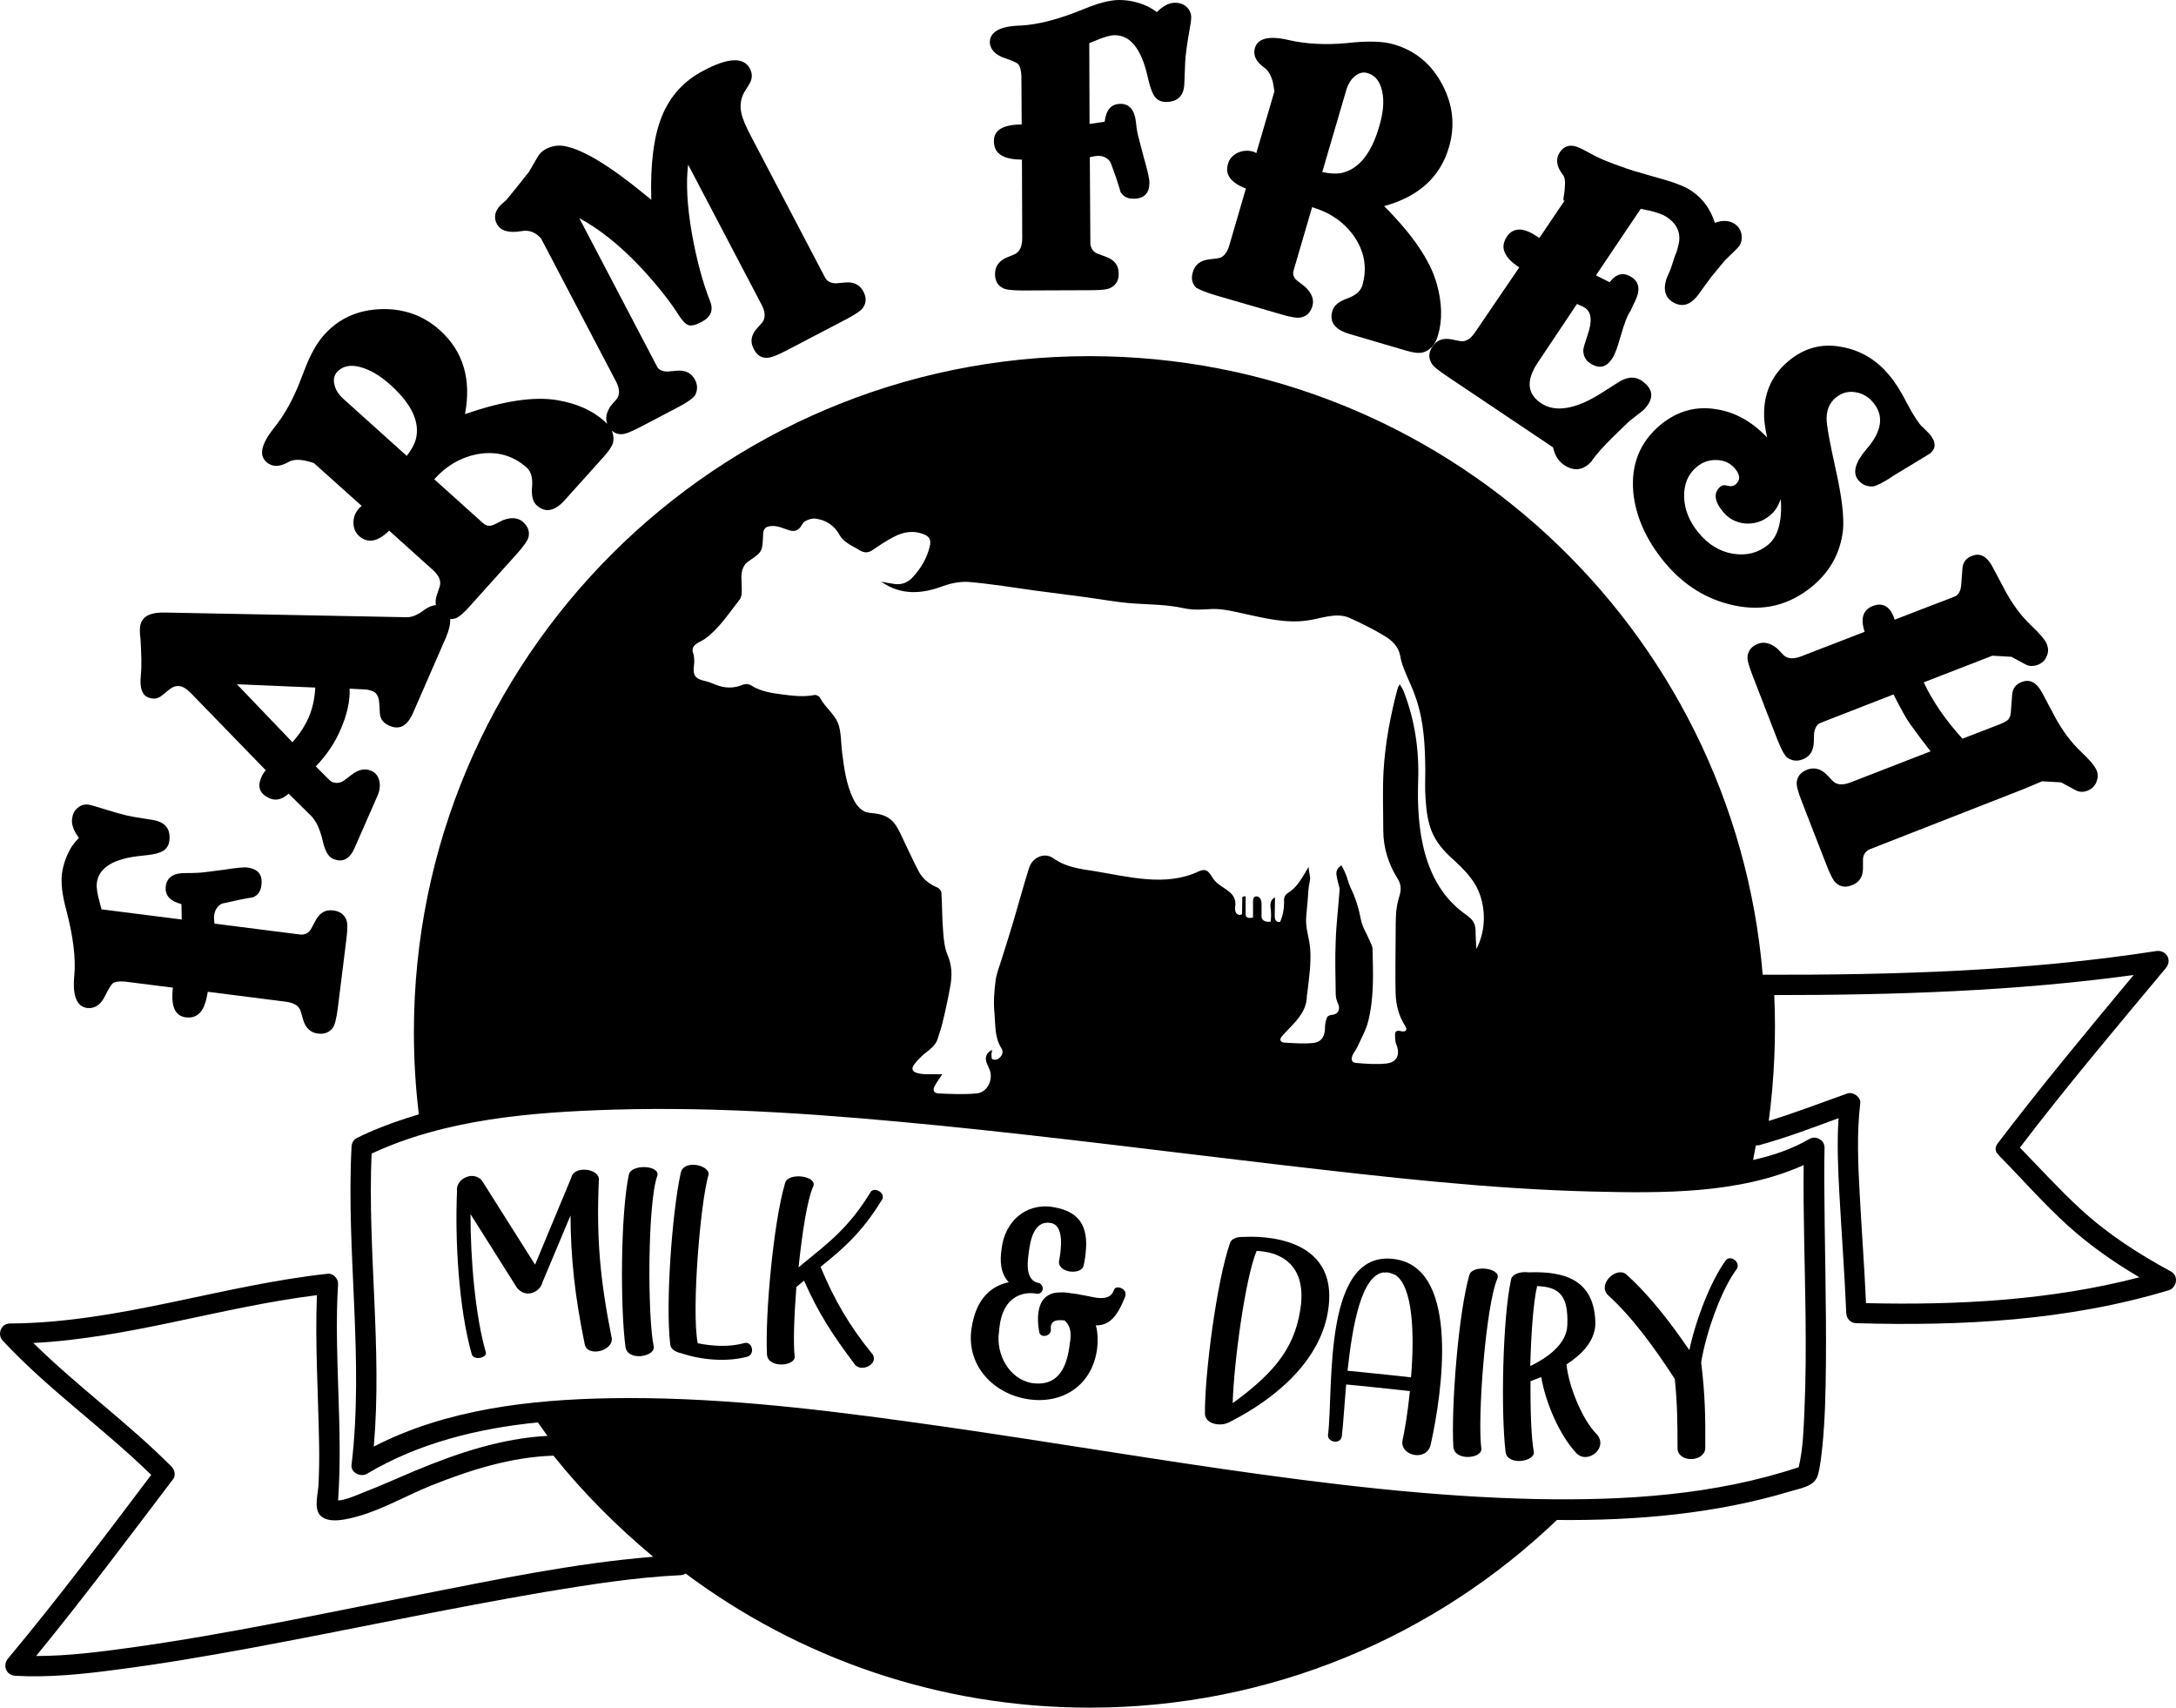 <?xml version="1.0" encoding="UTF-8" standalone="no"?>
<!-- Generator: Adobe Illustrator 21.0.0, SVG Export Plug-In . SVG Version: 6.00 Build 0)  -->

<svg
   xmlns:dc="http://purl.org/dc/elements/1.1/"
   xmlns:cc="http://creativecommons.org/ns#"
   xmlns:rdf="http://www.w3.org/1999/02/22-rdf-syntax-ns#"
   xmlns:svg="http://www.w3.org/2000/svg"
   xmlns="http://www.w3.org/2000/svg"
   xmlns:sodipodi="http://sodipodi.sourceforge.net/DTD/sodipodi-0.dtd"
   xmlns:inkscape="http://www.inkscape.org/namespaces/inkscape"
   version="1.1"
   id="Layer_1"
   x="0px"
   y="0px"
   viewBox="0 0 791.954 621.4"
   xml:space="preserve"
   sodipodi:docname="8016.svg"
   width="791.954"
   height="621.4"
   inkscape:version="0.92.3 (2405546, 2018-03-11)"><defs
   id="defs43" /><sodipodi:namedview
   pagecolor="#ffffff"
   bordercolor="#666666"
   borderopacity="1"
   objecttolerance="10"
   gridtolerance="10"
   guidetolerance="10"
   inkscape:pageopacity="0"
   inkscape:pageshadow="2"
   inkscape:window-width="640"
   inkscape:window-height="480"
   id="namedview41"
   showgrid="false"
   fit-margin-top="0"
   fit-margin-left="0"
   fit-margin-right="0"
   fit-margin-bottom="0"
   inkscape:zoom="0.27314815"
   inkscape:cx="395.93779"
   inkscape:cy="310.8"
   inkscape:window-x="0"
   inkscape:window-y="0"
   inkscape:window-maximized="0"
   inkscape:current-layer="Layer_1" />
<g
   id="g38"
   transform="translate(-36.062,-121.4)">
	<path
   d="m 63.1,476.4 c -0.7,7.4 0.9,11.3 4.7,11.8 2.8,0.3 5,-1.2 6.6,-4.6 1.1,-2.2 2,-3.7 2.6,-4.3 0.9,-0.7 2.4,-0.9 4.6,-0.7 l 17.4,2.2 c -0.8,6.7 0.7,10.3 4.7,10.8 4,0.5 6.5,-1.9 7.6,-7.3 l 0.4,-2 28.3,3.6 c 3.1,0.4 4.9,1.5 5.5,3.5 l 0.9,3.1 c 0.9,3 2.7,4.7 5.4,5 2.3,0.3 4.1,-0.4 5.4,-2.1 0.7,-0.9 1.3,-3.3 1.8,-7.1 l 3.1,-24.9 c 0.5,-3.8 0.5,-6.2 0,-7.3 -0.8,-2 -2.4,-3.1 -4.7,-3.4 -2.9,-0.4 -5,0.9 -6.5,3.7 l -1.6,3 c -0.8,1.4 -2,2.1 -3.7,2.1 l -31.5,-4 c -0.1,-1.5 -0.2,-2.4 -0.1,-3 0.3,-2 1.2,-3.5 2.9,-4.3 4.9,-1.1 8.7,-1.9 11.3,-2.3 1.8,-0.8 2.8,-2.3 3,-4.4 0.5,-3.8 -1.2,-5.9 -5.1,-6.4 -1.2,-0.2 -4.1,0.1 -8.6,0.8 -5.3,0.7 -8.4,1.1 -9.5,1.1 -1.6,0.1 -3,0.1 -4.2,0.1 -4.5,-0.1 -7,1.5 -7.4,4.8 -0.4,3.3 1.5,5.4 5.7,6.5 L 102.2,456 73,452.3 72.4,450 c -0.9,-3.2 -1.3,-5.6 -1.1,-7.3 0.7,-5.6 6.1,-8.9 16.3,-9.9 3.2,-0.3 5.4,-0.7 6.3,-1.1 2.3,-0.7 3.5,-2.2 3.8,-4.3 0.5,-4.3 -1.4,-6.8 -5.9,-7.6 l -7.4,-1.2 c -2.5,-0.4 -7,-1.7 -13.4,-3.7 -1.1,-0.3 -2,-0.6 -2.7,-0.7 -1.5,-0.2 -2.9,0.2 -4,1.2 -1.2,1 -1.8,2.3 -2,3.9 -0.3,2.1 0.6,4.5 2.5,7 -1.1,1.1 -1.9,2.1 -2.6,3.1 -1.9,3.1 -3.1,6.4 -3.6,10 -0.4,3.3 0.1,7.7 1.6,13.2 2.5,9.6 3.5,17.5 2.9,23.8 z"
   id="path2"
   inkscape:connector-curvature="0" />
	<path
   d="m 87.3,367.3 c -0.4,4.3 0.4,6.9 2.5,7.8 2,0.9 3.8,0.6 5.3,-0.7 l 2.6,-2.1 c 1.6,-1.3 3.2,-1.6 4.9,-0.9 0.9,0.4 2.1,1.3 3.4,2.7 l 26.8,27.6 c -0.7,0.7 -1.2,1.6 -1.6,2.5 -1.6,3.6 -0.6,6.1 3,7.7 2.3,1 4.6,0.4 6.9,-1.7 l 8,7.9 c 1.9,1.8 3.4,4.9 4.4,9.2 0.8,3.7 2.1,5.9 3.7,6.6 3.5,1.5 6.1,0.2 7.9,-3.9 l 8.3,-18.9 c 0.9,-2 1.1,-3.8 0.7,-5.6 -0.4,-1.7 -1.4,-3 -2.9,-3.6 -2.3,-1 -4.6,-0.5 -7,1.3 l -2.5,1.9 c -1.5,1.2 -3.1,1.5 -4.6,0.9 -0.6,-0.2 -1.2,-0.8 -2,-1.6 l -4.1,-4.1 c 4,-4.2 7,-8.7 9,-13.4 2.4,-5.5 3.5,-10.4 3.3,-14.9 l 5.7,0.3 c 0.9,0 1.8,0.3 2.9,0.7 1.3,0.6 2.1,2.1 2.2,4.5 0.1,1.6 0.2,2.7 0.2,3.3 0.1,2.2 1.2,3.7 3.5,4.7 3.7,1.6 6.5,0.1 8.6,-4.7 l 12,-27.5 c 1.1,-2.6 1.6,-4.8 1.5,-6.6 0.6,0 1.3,-0.1 2,-0.3 1.1,-0.4 3,-1.9 5.5,-4.8 l 16.8,-18.7 c 2.5,-2.8 3.9,-4.8 4.2,-6 0.5,-2.1 -0.2,-3.9 -1.9,-5.5 -1.8,-1.6 -4.3,-1.9 -7.4,-0.7 l -3,1.5 c -1.6,0.8 -3,0.7 -4.2,-0.4 l -17.8,-16 c 4.5,-5 9.9,-8.1 16.1,-9.2 6.8,-1.1 12.6,0.6 17.5,4.9 1.6,1.4 2.3,3.8 2,7 -0.3,3.3 0.3,5.5 1.7,6.8 3.1,2.8 6.5,2.2 10.2,-1.9 l 14.2,-15.8 c 1.9,-2.1 3,-3.8 3.4,-5.2 0.3,-1.5 0.1,-3 -0.5,-4.3 0.9,0.8 2,1.3 3.4,1.3 1.2,0.1 3.5,-0.8 6.8,-2.5 l 14.1,-7.4 c 3.2,-1.7 5.2,-3.1 6,-4.2 1,-1.9 1,-3.8 0,-5.7 -1.3,-2.5 -3.5,-3.6 -6.7,-3.3 l -3.2,0.3 c -2,0 -3.3,-0.6 -3.9,-1.8 l -28.3,-54 c 7.1,3.8 14.3,9.5 21.7,17.2 5.9,6.3 10.8,12.3 14.5,18.1 1.3,2 2.4,3.2 3.5,3.6 1.1,0.4 2.6,0 4.7,-1.1 3.5,-1.8 4.5,-4.3 3.2,-7.6 -2.7,-6.8 -4.9,-15 -6.6,-24.5 -1.8,-10.2 -2.2,-18.6 -1.4,-25.2 l 26.7,50.9 c 1.4,2.6 1.5,4.8 0.4,6.4 l -2.2,2.5 c -2,2.3 -2.4,4.8 -1,7.3 1.1,2.2 2.7,3.3 4.8,3.2 1.3,0 3.6,-0.8 6.8,-2.5 l 22.2,-11.6 c 3.4,-1.8 5.4,-3.2 6,-4.2 1.2,-1.8 1.2,-3.7 0.1,-5.8 -1.3,-2.5 -3.5,-3.6 -6.7,-3.3 l -3.2,0.3 c -1.8,0 -3.1,-0.6 -3.9,-1.8 L 309.4,171 c -1.9,-3.6 -3.1,-6.4 -3.5,-8.4 -0.7,-3 -0.2,-5.8 1.5,-8.4 l 1.3,-2.1 c 1.2,-1.9 1.3,-3.8 0.3,-5.7 -2.2,-4.3 -7.9,-4.1 -16.9,0.7 -7.1,3.7 -12.1,9.2 -15.1,16.5 -3,7.3 -4.3,17.5 -3.9,30.5 l -2.7,-2.2 c -12.7,-10.4 -22.3,-16.1 -28.7,-17.3 -2.4,-0.5 -4.8,-0.1 -6.9,1 -1.4,0.7 -2.5,1.8 -3.3,3.3 l -2.9,5 c -3.5,4.5 -6.3,7.9 -8.2,10.2 l -2.2,2 c -2.1,2.2 -2.5,4.5 -1.3,6.8 1.3,2.5 4.3,3.4 9,2.6 2.7,-0.5 5.1,0.4 7.1,2.7 l 27.2,51.9 c 1.4,2.6 1.5,4.8 0.4,6.4 l -2.2,2.5 c -1.7,2.5 -2.1,4.7 -1.3,6.7 -0.3,-0.3 -0.6,-0.6 -0.9,-0.9 -4.4,-4 -10.2,-6.6 -17.4,-7.8 -8.5,-1.4 -19.7,0.3 -33.5,5.1 2.4,-12.8 -0.7,-22.9 -9.1,-30.5 -6,-5.4 -13.2,-8 -21.6,-7.7 -8.4,0.3 -15.3,3.4 -20.7,9.5 -2.5,2.8 -4.9,7 -7,12.6 l -1.1,2.8 c -2.7,7.3 -6.1,13.5 -10,18.3 -4.6,5.8 -5.6,9.9 -2.8,12.4 2.1,1.9 4.8,1.9 8.1,0 1.4,-0.8 3.4,-1 5.9,-0.5 1,0.2 2.1,0.5 3.3,0.9 l 17.4,15.6 c -0.2,0.2 -0.4,0.4 -0.6,0.5 l -0.3,0.3 c -1.4,1.5 -2.1,3.3 -2.1,5.3 0,2 0.7,3.6 2.1,4.9 3.1,2.7 6.7,2.1 10.9,-2 l 15.9,14.3 c 2.3,2.1 3.1,4.1 2.5,6 l -1,3 c -0.5,1.4 -0.6,2.6 -0.4,3.8 -1.4,0.1 -2.8,0.7 -4.3,1.8 -2.4,1.8 -4.5,2.7 -6.5,2.6 l -87.8,-1.7 c -4.7,-0.1 -7.5,1 -8.6,3.5 -0.6,1.3 -0.7,3.3 -0.3,6.1 0.3,5.4 0.5,9.7 0.1,13.4 z m 100.1,-86 c -0.5,1.8 -1.6,3.8 -3.3,6 l -23,-20.7 c -1.8,-1.6 -2.9,-3.3 -3.3,-5.2 -0.5,-1.9 -0.1,-3.4 0.9,-4.6 1.9,-2.1 4.7,-2.8 8.2,-1.9 3.6,0.9 7.3,3 11.2,6.5 7.8,7 10.9,13.6 9.3,19.9 z m -36.6,90.3 c -0.2,4 -1,7.6 -2.4,10.9 -1.2,2.7 -2.8,5.3 -4.9,7.8 l -1,1.2 -20.2,-21.1 z"
   id="path4"
   inkscape:connector-curvature="0" />
	<path
   d="m 401.9,142.6 c 2.4,0.8 3.9,1.5 4.6,2 0.8,0.8 1.2,2.3 1.3,4.5 l 0.1,17.6 c -6.8,0 -10.2,2.1 -10.1,6.1 0,4 2.7,6.2 8.2,6.6 l 2,0.1 0.1,28.5 c 0,3.1 -0.9,5 -2.7,5.9 l -2.9,1.2 c -2.9,1.2 -4.3,3.3 -4.3,6 0,2.4 0.9,4.1 2.8,5.1 1,0.6 3.4,0.9 7.2,0.9 l 25.1,-0.1 c 3.8,0 6.2,-0.3 7.2,-1 1.8,-1 2.8,-2.7 2.7,-5.1 0,-2.9 -1.5,-4.9 -4.5,-6 l -3.2,-1.2 c -1.5,-0.6 -2.3,-1.7 -2.6,-3.4 l -0.2,-31.7 c 1.4,-0.3 2.4,-0.5 2.9,-0.5 2.1,0 3.6,0.8 4.6,2.3 1.8,4.7 3,8.4 3.7,10.9 1,1.6 2.6,2.5 4.8,2.4 3.8,0 5.7,-2 5.7,-5.9 0,-1.2 -0.6,-4.1 -1.9,-8.5 -1.4,-5.1 -2.1,-8.2 -2.4,-9.2 -0.3,-1.5 -0.5,-2.9 -0.6,-4.2 -0.5,-4.5 -2.4,-6.8 -5.7,-6.7 -3.3,0 -5.2,2.2 -5.7,6.5 l -5.5,0.8 -0.1,-29.4 2.2,-0.9 c 3.1,-1.3 5.4,-2 7.1,-2 5.6,0 9.6,4.9 11.9,14.9 0.7,3.2 1.4,5.2 1.9,6.2 1,2.2 2.6,3.2 4.8,3.2 4.3,0 6.6,-2.3 6.7,-6.8 l 0.3,-7.5 c 0.1,-2.6 0.7,-7.1 1.9,-13.7 0.2,-1.1 0.3,-2.1 0.3,-2.8 0,-1.5 -0.6,-2.8 -1.7,-3.8 -1.1,-1 -2.5,-1.5 -4.2,-1.5 -2.2,0 -4.4,1.2 -6.6,3.4 -1.2,-0.9 -2.4,-1.6 -3.4,-2.1 -3.3,-1.5 -6.7,-2.3 -10.3,-2.3 -3.3,0 -7.6,1.1 -12.9,3.3 -9,3.7 -16.7,5.7 -23.1,6 -7.4,0.2 -11.1,2.3 -11.1,6.2 0.2,2.5 2,4.5 5.6,5.7 z"
   id="path6"
   inkscape:connector-curvature="0" />
	<path
   d="m 478.3,228.8 24.1,7 c 3.6,1.1 6,1.4 7.2,1.1 2.1,-0.5 3.4,-1.8 4.1,-4.1 0.7,-2.4 -0.2,-4.7 -2.6,-7 l -2.7,-2.1 c -1.5,-1.1 -2,-2.4 -1.5,-4 l 6.7,-22.9 c 6.5,1.9 11.6,5.4 15.2,10.5 3.9,5.6 4.9,11.6 3.1,17.9 -0.6,2.1 -2.4,3.7 -5.5,4.8 -3.1,1.1 -4.9,2.6 -5.4,4.5 -1.2,4 0.8,6.8 6.1,8.4 l 20.4,6 c 2.7,0.8 4.7,1.1 6.2,0.8 2.8,-0.7 4.7,-2.8 5.7,-6.2 1.7,-5.7 1.5,-12.1 -0.5,-19.1 -2.4,-8.3 -8.7,-17.6 -19.1,-28 12.5,-3.4 20.4,-10.5 23.6,-21.4 2.3,-7.8 1.5,-15.4 -2.4,-22.8 -3.9,-7.4 -9.7,-12.3 -17.5,-14.6 -3.6,-1.1 -8.4,-1.3 -14.4,-0.8 l -3,0.3 c -7.8,0.7 -14.8,0.3 -20.9,-1.1 -7.2,-1.7 -11.3,-0.7 -12.4,2.8 -0.8,2.7 0.4,5.1 3.5,7.3 1.3,0.9 2.3,2.6 3,5.1 0.2,1 0.4,2.2 0.6,3.4 l -6.6,22.5 c -0.3,-0.1 -0.5,-0.2 -0.7,-0.4 l -0.4,-0.1 c -2,-0.6 -3.9,-0.4 -5.7,0.4 -1.8,0.9 -3,2.2 -3.5,4 -1.2,3.9 1,6.9 6.5,9 l -6,20.6 c -0.9,3 -2.3,4.6 -4.3,4.8 l -3.2,0.4 c -3.1,0.4 -5,1.9 -5.8,4.6 -0.7,2.3 -0.3,4.2 1.2,5.7 1,0.6 3.2,1.6 6.9,2.7 z M 526,154.3 c 0.7,-2.3 1.7,-4 3.2,-5.2 1.5,-1.2 3,-1.6 4.6,-1.1 2.8,0.8 4.5,3 5.3,6.6 0.8,3.6 0.4,7.9 -1.1,12.9 -2.9,10 -7.6,15.6 -13.9,16.9 -1.8,0.3 -4.1,0.2 -6.8,-0.4 z"
   id="path8"
   inkscape:connector-curvature="0" />
	<path
   d="m 557.4,247.5 c -1.3,2 -1.5,3.9 -0.5,5.8 0.5,1.1 2.3,2.7 5.5,4.8 l 38.9,26.1 c 0.6,2.8 1.9,5 4,6.4 3.6,2.4 6.9,2 9.9,-1.2 1.7,-2.6 4.4,-5.5 7.9,-9 2.2,-2.1 4.1,-4 5.9,-5.7 l 4.6,-3.6 c 0.8,-0.6 1.5,-1.4 2.2,-2.4 2.2,-3.3 1.5,-6.2 -2.3,-8.8 -2.5,-1.7 -5.5,-1.4 -8.9,0.9 l -5.5,3.5 c -9.5,6.1 -17,7.3 -22.2,3.8 -5.1,-3.4 -5.5,-8.4 -1,-15 L 610,232 c 1.6,0.7 2.6,1.2 2.9,1.4 2.4,1.6 2.7,4.9 1,9.8 -1,3 -1.6,4.9 -1.6,5.6 0,2.1 0.8,3.7 2.5,4.8 3.2,2.1 5.8,1.6 8,-1.7 1,-1.4 2,-4.3 3.2,-8.5 1.2,-4.2 2.3,-7.2 3.5,-8.9 0.7,-1.5 1.2,-2.7 1.6,-3.4 2,-4 1.6,-6.9 -1,-8.7 -3.1,-2.1 -5.8,-1.5 -8.2,1.7 l -5,-2.5 16.3,-24.2 c 4.5,0.8 7.7,1.8 9.5,3 3.9,2.6 5.3,6.1 4.2,10.3 -0.4,1.7 -0.8,2.9 -1.2,3.7 -0.9,2.8 -1.5,4.5 -1.6,4.9 -1.2,2.7 -1.8,4.1 -1.7,4.2 -1,3.4 -0.2,6 2.1,7.6 3.5,2.3 6.7,1.5 9.6,-2.4 l 4.6,-6.3 5.1,-6.2 3.8,-3.7 c 0.7,-0.7 1.2,-1.2 1.4,-1.5 0.9,-1.3 1.1,-2.7 0.9,-4.3 -0.3,-1.6 -1.1,-2.8 -2.3,-3.7 -2,-1.4 -4.5,-1.6 -7.4,-0.5 -1.6,-5 -4.4,-8.9 -8.6,-11.7 -2.1,-1.4 -5.3,-2.7 -9.4,-3.9 l -11.5,-3.3 c -1.3,-0.4 -3.6,-1.2 -6.9,-2.4 -3.3,-1.2 -5.8,-2.3 -7.5,-3.2 -3.1,-1.7 -5.2,-2.8 -6.4,-3.2 -2.6,-0.9 -4.7,-0.2 -6.2,2.1 -1.5,2.3 -1.2,5 1.1,8 0.7,0.8 1,2.3 0.8,4.3 0,0.5 -0.1,2 -0.5,4.3 -0.1,1.1 0.1,1.2 0.6,0.6 l -9.4,13.9 -0.9,-0.6 c -4.9,-3.3 -8.6,-3.3 -10.9,0.1 -1.9,2.8 -1.6,5.5 0.8,8.2 0.9,1 2.2,2 3.7,3 l -16,23.5 c -1.7,2.6 -3.6,3.7 -5.6,3.3 l -3.1,-0.6 c -3.1,-0.6 -5.4,0.3 -6.9,2.6 z"
   id="path10"
   inkscape:connector-curvature="0" />
	<path
   d="m 660.6,270.3 c -7.4,-1.2 -14.1,0.7 -20.1,5.6 -7.6,6.3 -10.9,14.5 -10,24.7 0.9,8.8 4.7,17.3 11.3,25.3 7,8.5 15.5,13.7 25.4,15.8 10.7,2.3 20.1,-0.1 28.4,-6.9 6.5,-5.4 10.2,-12.1 11.2,-20.3 0.5,-4.8 -0.4,-12.4 -2.7,-22.6 -1.8,-8.2 -2.9,-13.8 -3.2,-16.9 -0.3,-3.9 0.8,-6.9 3.4,-9 2,-1.6 4.3,-2.3 6.9,-1.9 2.6,0.4 4.9,1.6 6.7,3.9 3.9,4.7 3.1,10.4 -2.5,16.8 -4.2,4.9 -5.2,8.7 -3,11.3 1.4,1.7 3.1,2.4 5.3,2.3 1.1,-0.1 3.3,-1.2 6.5,-3.2 0.3,-0.3 2,-1.3 5.1,-3.2 5.5,-3.3 8.6,-5.2 9.2,-5.6 2.2,-1.8 2.2,-4.1 0.1,-6.7 l -0.3,-0.4 -2.5,-2.5 c -0.1,0 -0.4,-0.3 -0.9,-0.9 -1,-1.3 -2,-2.8 -3,-4.5 l -1.8,-3.3 c -2.3,-4.5 -4.5,-7.9 -6.5,-10.2 -4.6,-5.6 -10.5,-9.1 -17.5,-10.3 -7,-1.3 -13.3,0.4 -18.9,5 -5.9,4.8 -8.9,11.1 -9.1,18.7 -0.1,2.5 0.3,5.6 1.1,9.3 -5.6,-5.9 -11.8,-9.3 -18.6,-10.3 z m 23.6,32.7 c 0.5,8.1 -1,13.6 -4.6,16.6 -3.6,3 -7.9,4.1 -12.8,3.3 -4.9,-0.8 -9.1,-3.4 -12.6,-7.7 -3.3,-4 -5.1,-8.4 -5.2,-13 -0.1,-4.6 1.4,-8.3 4.6,-10.9 2.1,-1.8 4.6,-2.6 7.3,-2.5 2.8,0.1 5,1.2 6.6,3.1 2,2.4 2,4.3 0.2,5.8 -0.6,0.5 -1.3,0.7 -2.1,0.6 L 664,298 c -0.6,-0.1 -1.2,0 -1.7,0.4 -2.7,2.2 -2.4,5.3 0.9,9.3 2.1,2.5 4.8,3.9 8.1,4.2 3.3,0.2 6.3,-0.7 9,-3 1.7,-1.3 2.9,-3.3 3.9,-5.9 z"
   id="path12"
   inkscape:connector-curvature="0" />
	<path
   d="m 717.7,341.9 c -3.6,1.4 -4.6,4.5 -3,9.4 l -23,8.9 c -2.8,1.1 -4.9,1 -6.4,-0.3 l -2.3,-2.4 c -2.5,-2.1 -4.9,-2.7 -7.2,-1.8 -2.2,0.9 -3.4,2.3 -3.7,4.4 -0.2,1.2 0.4,3.5 1.8,7.1 l 9.1,23.5 c 1.3,3.3 2.5,5.5 3.5,6.4 1.8,1.2 3.7,1.4 5.7,0.6 2.6,-1 3.9,-3.1 4,-6.3 l 0.1,-3.2 c 0.3,-1.9 1,-3.1 2.2,-3.7 l 26.7,-10.4 c 2.8,5.5 4.8,9.1 6,10.7 2.7,3.8 5.2,7.1 7.5,10 l -29.1,11.3 c -2.9,1.1 -5,1 -6.5,-0.5 l -2.2,-2.3 c -2.2,-2.2 -4.6,-2.8 -7.2,-1.8 -2.2,0.9 -3.4,2.3 -3.7,4.4 -0.2,1.2 0.4,3.5 1.8,7.1 l 9.1,23.4 c 1.4,3.5 2.5,5.7 3.5,6.4 1.6,1.4 3.5,1.6 5.7,0.7 2.7,-1 4,-3.1 4,-6.2 V 434 c 0.1,-1.6 0.8,-2.7 2.3,-3.5 l 56.5,-22.1 6.4,-2.7 6.9,0.4 5.2,2.8 c 1.4,0.8 2.9,0.8 4.5,0.2 1.4,-0.6 2.5,-1.6 3.1,-3 0.6,-1.5 0.7,-2.9 0.2,-4.2 -0.6,-1.6 -2.5,-3.9 -5.7,-6.9 -3.7,-3.5 -6.7,-7.6 -9.2,-12.1 l -5.1,-9.6 c -2,-3.6 -4.4,-4.9 -7.4,-3.7 -2.1,0.8 -3.2,2.3 -3.4,4.5 l -0.5,6.5 c -0.1,1.7 -0.8,2.8 -2,3.4 -0.1,0.1 -0.9,0.5 -2.4,1.1 l -13.2,5.1 c -6.2,-6.8 -10.9,-13.7 -14.1,-20.5 l 25,-9.7 6.9,0.4 5.2,2.8 c 1.3,0.7 2.8,0.7 4.5,0.1 1.4,-0.6 2.5,-1.5 3.1,-3 0.7,-1.4 0.7,-2.8 0.2,-4.3 -0.6,-1.6 -2.5,-3.9 -5.7,-6.9 -3.7,-3.5 -6.7,-7.6 -9.2,-12.1 l -5.1,-9.6 c -2,-3.6 -4.4,-4.9 -7.4,-3.7 -2.1,0.8 -3.2,2.3 -3.4,4.5 l -0.5,6.5 c -0.2,1.6 -0.8,2.8 -1.9,3.6 l -22.3,8.6 c -1.4,-4.8 -4.3,-6.4 -7.9,-5 z"
   id="path14"
   inkscape:connector-curvature="0" />
	<path
   d="m 826.2,584.1 c -11.8,-6.4 -23,-13.6 -32.9,-22.7 -7.7,-7.1 -14.8,-14.9 -22.1,-22.4 17,-22.3 35.1,-43.7 53.1,-65.3 2.5,-3 0.1,-6.8 -3.6,-6.2 -47,7.3 -95.2,8.7 -142.7,8.6 -0.1,0 -0.3,0 -0.4,0 C 667,350 561.4,251 432.6,251 296.8,251 186.7,361.1 186.7,496.9 c 0,10.2 0.6,20.2 1.8,30 -4.6,1.4 -9.2,2.9 -13.7,4.7 -3.1,1.2 -6.1,2.5 -9,4 -1.2,0.6 -1.8,2 -1.8,3.2 -2,38.6 4.6,77.2 0,115.7 -0.3,2.9 3.4,4.5 5.6,3.2 18.8,-11.2 40.3,-16.5 62.2,-18.7 1.2,1.6 2.3,3.3 3.5,4.9 -16.8,0.9 -32.8,6.3 -48.2,12.7 -6.4,2.7 -12.8,5.6 -19.3,8.1 -2,0.8 -6,2.6 -8.7,2.7 1.9,-26.2 -1.6,-52.5 0,-78.8 0.1,-1.9 -1.8,-3.9 -3.7,-3.7 -38.9,4.2 -76.3,17.9 -115.7,18.1 -3.3,0 -4.8,4 -2.6,6.3 16.6,17.8 36.6,31.8 54,48.8 -17,22.5 -34,45.1 -52.1,66.8 -2.1,2.5 -0.7,6.1 2.6,6.3 12.2,0.7 24.6,-0.6 36.7,-2.2 16.4,-2.1 32.7,-4.9 49,-7.9 35.7,-6.6 71.3,-14.3 107.1,-20.4 16.3,-2.7 32.7,-5.3 49.2,-6.1 0.8,0 1.5,-0.3 2,-0.6 41,30.6 91.9,48.8 147,48.8 66,0 125.9,-26 170.1,-68.3 28.7,0.3 57.6,-2.2 84.9,-10.4 3.8,-1.2 8.9,-1.7 10.1,-6 0.9,-3.3 1.2,-6.8 1.6,-10.2 1,-9.9 1.2,-19.9 1.3,-29.9 0.2,-22.3 -0.5,-44.6 -0.6,-66.9 0,-4 0,-8 0.1,-12 0,-1.6 -0.8,-2.7 -1.9,-3.2 -1,-0.6 -2.3,-0.8 -3.7,0 -6.3,3.7 -13.3,6 -20.4,7.6 0.3,-1.8 0.7,-3.5 1,-5.3 0.4,0 0.9,0 1.3,-0.1 9.8,-2.7 19.3,-6.3 28.8,-9.8 -0.6,9.1 -0.2,18.4 0.3,27.5 0.8,14.5 1.9,28.9 2.5,43.4 0.1,2.1 1.6,3.7 3.7,3.7 38.1,1.1 77,-0.9 113.7,-12 2.9,-0.9 3.7,-5.2 0.8,-6.8 z M 290.1,355.3 c 1,-0.6 2,-1 2.9,-1.7 5,-3.8 8.3,-9 12.1,-13.8 0.6,-0.7 0.9,-1.8 0.9,-2.7 0.1,-1.9 -0.1,-3.8 -0.1,-5.7 0,-2.4 0.7,-4.6 2.8,-5.9 5,-3.4 4.8,-3.5 5.1,-9.6 0,-0.7 0.1,-1.4 0.5,-2 0.6,-0.9 1.9,-1.1 3,-1.1 4.7,0 8,4.5 10.8,-0.7 0.6,-1.2 3,-2.1 4.5,-2 3.9,0.4 7.1,2.4 9.1,6.1 0.6,1.1 1.6,2 2.6,2.7 1.5,1.1 3.2,1.8 4.7,2.8 1.5,0.8 2.8,1 4.4,0 2.5,-1.7 5,-3.4 7.7,-4.8 3.7,-2 7.5,-2.7 11.6,-0.9 1.8,0.8 2.2,2.2 1.8,4 -1,4.4 -3.2,8.1 -6.2,11.4 -1.8,1.9 -3.9,2.9 -6.7,2.5 -0.8,-0.1 -1.7,-0.3 -2.5,-0.4 -0.8,-0.1 -1.6,-0.3 -2.4,-0.5 7.3,5.2 15,4.5 22.5,1.7 3.3,-1.2 6.7,-1.8 9.9,-1.5 7.9,0.7 15.8,2 23.7,3.1 5.9,0.8 11.7,1.5 17.6,2.3 6.1,0.8 12.3,2 18.4,2.4 6.1,0.4 12,0.4 18,1.7 3.6,0.8 6.9,0.5 10.5,0.3 3.8,-0.1 7.8,0.9 11.4,1.7 7.5,1.6 15.2,3.6 23,2.5 4.9,-0.6 10.6,-3.1 15.4,-1 4.3,1.9 8.9,4.2 13,6.7 2.8,1.7 5,3.9 5.6,7.3 0.3,2 1.1,4.1 1.9,6 1.2,3 2.7,5.9 3.7,9 3,8.5 3.4,17.4 3.5,26.3 0,3.5 -0.2,7 0.1,10.6 0.6,9.3 2.2,14.7 8.9,21 2.6,2.4 5.3,4.8 7.4,7.6 1.6,2 2.8,4.2 3.6,6.6 v 0 c 2.1,6.3 1.7,13.5 -1.4,19.4 -0.1,-2.1 -0.3,-4.2 -0.3,-6.3 0,-0.9 -0.1,-1.8 -0.4,-2.7 -0.6,-1.7 -2.2,-2.8 -3.7,-3.9 -15.1,-11 -17.4,-30.9 -16.8,-48.3 0.4,-11.2 -1.2,-22.1 -5.3,-32.6 -0.3,-0.8 -0.8,-1.5 -1.4,-2.5 -0.5,0.8 -0.7,1.2 -0.8,1.6 -2.6,9.8 -4.5,19.8 -5.1,30 -0.4,7.2 -0.1,14.3 -0.1,21.5 0,6.4 1.9,12.3 5.2,17.6 1.3,2 1.4,4 0.7,6.3 -0.6,1.9 -1,3.8 -1.2,5.8 -0.2,3.1 -0.2,6.2 -0.2,9.3 0,6.8 -0.2,13.6 0,20.3 0.1,4.2 1.1,8.2 3.4,11.8 1.1,1.6 0.3,2.5 -1.6,2 -1.5,-0.4 -2.1,0.2 -2,1.5 0,1.2 0,2.4 0.5,3.5 1.4,3.6 0.2,6.4 -3.7,6.8 -3.6,0.4 -7.3,0.1 -10.9,-0.2 -1.7,-0.1 -2.1,-1.3 -1.3,-3 0.5,-1 1.3,-1.9 1.7,-2.9 1.4,-3.1 3.1,-6 3.9,-9.2 2.2,-8.7 1.8,-17.5 1.6,-26.3 0,-1.1 -0.6,-2.1 -1.1,-3.2 -1,-2.5 -2.6,-4.8 -3.1,-7.4 -0.8,-4.2 -2,-8.2 -3.9,-12 -0.7,-1.5 -1,-3.2 -1.7,-4.8 -0.4,-1 -0.9,-2 -1.5,-3.1 -2.5,1.5 -1.9,3.4 -1.5,5.2 0.2,1.2 0.8,2.5 0.8,3.7 -0.4,6.1 -1.2,12.2 -1.4,18.3 -0.3,6.5 -0.1,13.1 0,19.7 0,1.2 0.4,2.5 0.9,3.6 0.9,2 -0.2,3.8 -2.3,3.9 -0.6,0 -1.5,0.4 -1.7,0.8 -0.5,1.1 -0.8,2.5 -0.8,3.7 0,3.1 -1.1,5.3 -4.1,5.7 -3.5,0.4 -7.1,0.1 -10.7,-0.1 -1.4,-0.1 -2,-1.1 -0.8,-2.4 0.8,-0.9 1.7,-1.9 2.6,-2.8 3.3,-3.4 6.4,-6.8 6.4,-11.9 0,-0.4 0.2,-0.8 0.2,-1.3 0.6,-5.2 1.4,-10.5 1,-15.8 -0.4,-4.5 -1.9,-7.6 -1.4,-12.2 0.3,-3.2 0.6,-6.4 0.8,-9.5 0.1,-1.3 0.5,-2.6 0.6,-3.9 0,-0.8 -0.8,-3.9 -0.5,-4.3 -0.5,0.8 -0.9,1.6 -1.4,2.4 -1.4,2.3 -2.8,4.7 -5,6.4 -0.9,0.7 -2.1,1.2 -2.5,2.5 -0.2,0.6 -0.1,1.4 -0.1,2 0,2.3 -0.5,4.7 -1.4,6.8 -0.6,0.3 -1.3,0 -1.7,-0.6 -0.3,-0.6 -0.3,-1.2 -0.3,-1.9 0,-2.1 0.1,-4.2 0.1,-6.3 -0.9,0.3 -1.4,1.1 -1.6,2 -0.2,0.9 0,1.8 0.1,2.7 0.1,1.4 0.1,2.8 -0.1,4.1 -1.1,0.1 -2.6,0 -3.1,-1.1 -0.2,-0.3 -0.2,-0.8 -0.2,-1.1 v -3.8 c 0,-0.8 0,-1.7 -0.5,-2.5 -0.5,-0.7 -1.6,-1 -2.2,-0.4 -0.3,0.4 -0.4,1 -0.4,1.5 0,2 0,3.9 0,5.9 -1,0.2 -2.2,0.3 -2.6,-0.6 -0.1,-0.3 -0.1,-0.6 -0.1,-0.8 v -6.3 c -0.4,-0.1 -0.8,0 -1.2,0.2 0,2.1 -0.1,4.1 -0.1,6.2 -0.6,0.7 -2,0.2 -2.3,-0.7 -0.4,-0.9 -0.2,-1.9 -0.1,-2.9 0,-5.1 -5.7,-5.6 -8.2,-9.4 -1.4,-2.1 -2.1,-3.9 -5.2,-2.5 -12,5.7 -25.5,1.9 -37.9,-0.1 -5.2,-0.8 -10.4,-1.4 -15,-4.7 -3.2,-2.3 -7.6,-0.3 -8.8,3.5 -2,6.3 -3.7,12.7 -5.6,19.1 -1.4,4.8 -3,9.7 -4.5,14.5 -0.8,2.5 -1.8,5 -2.1,7.5 -0.5,3.9 -0.8,7.9 -0.4,11.8 0.4,4.3 0,8.8 2.5,12.7 1,1.5 0.2,3.1 -1.3,4 -0.5,0.3 -1.4,0.3 -2,0 -0.3,-0.2 -0.3,-1.1 -0.3,-1.7 0,-0.5 0.2,-1.1 0.3,-1.6 -0.8,0.3 -1.3,0.7 -1.7,1.2 -1.4,2 -0.2,3.8 0.6,5.6 1.7,3.7 -0.6,8.7 -4.7,9 -4.5,0.4 -9.2,0.2 -13.7,0 -1.8,-0.1 -2.3,-1.2 -1.4,-2.8 0.7,-1.3 1.6,-2.5 2.7,-4.2 -1.8,0 -3.2,0 -4.6,0 -1.5,0 -3,0 -4.4,-0.4 -2,-0.5 -2.4,-1.7 -1.1,-3.3 0.9,-1.2 2,-2.3 3.2,-3.4 2,-1.7 4.3,-3 5.2,-5.7 0.6,-2 1.3,-3.9 1.8,-6 1.1,-4.5 2.1,-9.1 2.9,-13.7 0.6,-3.6 0.5,-7.1 -1,-10.7 -1.2,-2.8 -1.5,-6 -1.7,-9 -0.4,-4.6 -0.3,-9.2 -0.6,-13.7 0,-0.7 -0.7,-1.7 -1.4,-2 -2.8,-1.2 -5.2,-2.9 -6.7,-5.6 -1.8,-3.4 -3.4,-6.8 -5,-10.2 -2.9,-5.9 -3.9,-10.3 -11.1,-11.2 -1.1,-0.1 -2.2,-0.2 -3.3,-0.5 -2.2,-0.8 -3.7,-2.9 -4.7,-5 -2.4,-5.1 -3.2,-10.7 -3.9,-16.3 -0.5,-3.4 -0.3,-8.1 -1.6,-11.2 -1.4,-3.3 -4.8,-5.8 -6.5,-9.1 -0.3,-0.6 -1.4,-1.1 -2,-1 -3.9,0.8 -7.9,0.3 -11.8,-0.2 -3.9,-0.5 -7.8,-1.1 -11.3,-3.3 -0.7,-0.5 -2,-0.6 -2.8,-0.3 -3.5,1.5 -6.8,1.4 -10.2,0 -1.4,-0.6 -2.8,-1.1 -4.2,-1.4 -3.1,-0.7 -4,-2.1 -3.6,-5.3 0.2,-1.4 0.2,-2.8 -0.1,-4.2 -0.8,-2 -0.4,-3.1 1.6,-4.3 z M 188.6,701.7 C 153.8,708.5 119.1,716 84,720.9 72.5,722.5 60.9,724 49.2,724 c 17.2,-21 33.5,-42.8 49.9,-64.4 1,-1.3 0.5,-3.4 -0.6,-4.5 -15.9,-16 -34.3,-29.2 -50.3,-45 35,-1.8 68.5,-13.1 103.2,-17.4 -0.7,18.1 0.5,36.2 0.8,54.4 0.1,4.8 0,9.5 -0.2,14.3 -0.1,3.2 -1.8,8.7 0.5,11.3 2.1,2.4 6.2,2.1 9,1.6 10.9,-1.9 21.3,-8.2 31.4,-12.3 14.3,-5.7 29.1,-10.4 44.6,-10.9 10.8,13.5 23,25.7 36.3,36.8 -28.6,2.3 -57.1,8.3 -85.2,13.8 z M 692.5,545.3 c -0.2,18.5 0.5,37.1 0.7,55.6 0.1,11.1 0.1,22.2 -0.4,33.4 -0.3,6.9 -0.5,14.2 -2.1,21 -30.6,10.2 -63.3,12.2 -95.3,11.6 -37.9,-0.8 -75.7,-5.4 -113.3,-10.8 -38.8,-5.6 -77.4,-12.2 -116.3,-17.5 -35.6,-4.9 -71.6,-9 -107.5,-8.4 -29.2,0.5 -59.9,4 -86.2,17.6 3.1,-35.5 -2.3,-71.1 -0.8,-106.6 26.9,-12.6 58.4,-15.1 87.7,-16 39.8,-1.2 79.6,1.9 119.2,5.8 42,4.2 83.8,9.6 125.7,14.5 37.2,4.3 74.5,8.6 111.9,9.5 25,0.6 53.1,0.9 76.4,-9.5 0.1,-0.1 0.2,-0.1 0.3,-0.2 z m 22.7,50.3 c -0.6,-13.3 -1.6,-26.5 -2.3,-39.7 -0.6,-11 -1.1,-22.1 0.2,-33 0.3,-2.3 -2.6,-4.3 -4.7,-3.6 -9.5,3.4 -18.9,7 -28.6,10 2,-15.2 2.7,-30.5 2,-45.8 43.6,0 87.6,-1.4 130.8,-7.3 -16.8,20.2 -33.6,40.4 -49.5,61.3 -1.2,1.6 -0.8,3.1 0.3,4.1 0.1,0.1 0.2,0.3 0.3,0.4 8.4,8.5 16.3,17.6 25.2,25.6 7.9,7.1 16.6,13.2 25.8,18.6 -32.3,8.4 -66.2,10.2 -99.5,9.4 z"
   id="path16"
   inkscape:connector-curvature="0" />
	<path
   d="m 254,551.1 c 0.7,-4.6 -9.1,-5.7 -10,-1.2 l -13.2,31.7 -19.4,-30.7 c -3.4,-3.7 -9.6,-0.3 -9,3.9 -0.8,17.7 0.6,42.5 5.3,59.2 0.6,2.7 5.6,1.5 5.2,-0.4 -3.9,-13.6 -5.6,-33.9 -5.6,-50.4 l 16.9,26.8 c 3.3,4.1 8.5,1.5 9.3,-2 l 10.2,-24.3 c 0.1,15.8 1.6,29.3 5.1,46.5 0.7,5.4 10.6,2.8 9.9,-1.9 -4.2,-21 -5.6,-35.9 -4.7,-57.2 z"
   id="path18"
   inkscape:connector-curvature="0" />
	<path
   d="m 264.9,549 c -3,14.3 -3.1,48.3 -1.2,62.5 0.7,5.4 10.8,3.6 10.3,0 -2.3,-10.9 -2.3,-52.3 1.3,-62.3 1,-3.9 -9.8,-4.3 -10.4,-0.2 z"
   id="path20"
   inkscape:connector-curvature="0" />
	<path
   d="m 306.7,610.2 c -5.2,1.4 -11.2,1.1 -16.7,0 -2.3,-11.7 0.9,-50.8 3.9,-61.2 0.9,-3.5 -9.1,-6 -10.1,-0.7 -3.1,14 -5.6,47.8 -3.8,62.3 0.1,1.7 1.9,2.8 3.9,3.2 7.4,2.5 16.6,3.3 24.1,1.3 3.1,-0.9 1.8,-6 -1.3,-4.9 z"
   id="path22"
   inkscape:connector-curvature="0" />
	<path
   d="m 352.9,555.2 c -7.7,12.7 -15.2,18.4 -24.2,25.7 l -2,1.7 c 1.3,-12.6 3.2,-24.9 5.4,-29.6 1.3,-3.8 -9.3,-5.1 -10.3,-1.1 -4.2,14 -7.3,47.8 -6.6,62.2 0.1,5.4 10.4,4.5 10.1,0.9 -0.6,-4.6 -0.2,-14.6 0.6,-25.3 0.9,-0.8 1.9,-1.5 2.8,-2.3 5,11.5 10.5,19.9 18.1,30 2.2,3.9 9.1,0.5 6.9,-3.1 -8.5,-10.4 -13.9,-19.7 -19,-31.9 8.1,-6.5 15.1,-12.5 22.4,-24.5 1.4,-2.4 -2.9,-4.8 -4.2,-2.7 z"
   id="path24"
   inkscape:connector-curvature="0" />
	<path
   d="m 443.3,589.9 c -0.8,-0.1 -1.6,0.1 -1.9,1.1 -1,2.8 -3.8,3 -6.5,2.6 -1.9,-0.3 -3.8,-0.8 -5.3,-1 -1.1,-0.3 -2.4,-0.4 -3.7,-0.6 -1.2,-0.2 -2.6,-0.4 -4,-0.3 -5.5,0 -7.4,3.6 -7.9,7.2 -0.5,3.6 0.3,7.2 0.3,7.2 0.1,0.8 0.7,1.3 1.4,1.4 1.1,0.2 2.6,-0.5 2.8,-1.8 0,-0.2 0.1,-0.4 0,-0.7 0,0 0,-0.4 0,-0.9 0.1,-0.9 0.7,-2.3 3.1,-2.3 0.6,0 1.3,0 1.9,0.1 1.7,1.5 2.8,3.7 1.9,8.5 -0.9,7.5 -3.5,15.7 -13.7,14.3 -8.6,-1.5 -13.1,-10.7 -12.1,-18.3 0.1,-1 0.2,-1.9 0.3,-2.7 2,-13.9 13,-11.6 13,-11.6 1.6,0.4 2.5,-0.5 2.7,-1.7 0,-0.8 -0.4,-1.6 -1.3,-2.1 h -0.1 c -0.3,-0.1 -0.5,-0.2 -0.8,-0.2 -4.5,-1.5 -3.2,-8.7 -2.9,-11.1 0.5,-3.8 1.7,-11.5 7.8,-10.6 5.4,0.7 3.9,10.3 3.2,13.9 -0.3,2.1 1.8,3.5 4,3.8 2.3,0.3 4.7,-0.4 5,-2.4 0.2,-1 0.4,-1.9 0.5,-2.8 1.3,-9.2 -0.3,-16.5 -11.9,-18.3 -10,-1.5 -17.4,5.6 -18.5,15.2 -0.7,4.6 -0.4,9 2.6,12.2 -5.8,1.2 -12,5.4 -13.6,17.2 -1.8,13.4 8.3,23.6 20.9,25.4 12.7,1.8 23.3,-5.4 24.9,-18.7 0.3,-2.8 0.2,-5.7 -0.5,-8.2 4.3,0 7.5,-2.2 10.7,-10.6 0.6,-1.7 -0.9,-3 -2.3,-3.2 z"
   id="path26"
   inkscape:connector-curvature="0" />
	<path
   d="m 488.8,571.5 v 0 c -2.3,-0.1 -4.7,0.6 -5.1,2.3 -4.8,13.8 -9.2,47.5 -9.1,61.9 0,3.8 5.1,4.7 8,3.6 0,0 0.1,0 0.1,-0.1 0.3,0 0.6,-0.2 0.8,-0.3 16.5,-8.3 33.8,-22.5 36.1,-41.9 3.5,-28.5 -30.7,-25.4 -30.8,-25.5 z m 20.8,24.3 c -1.7,14.6 -8.2,24.1 -24.9,36.2 0.4,-14.7 4.6,-45.6 8.7,-55.4 6.2,0.2 17.7,3 16.2,19.2 z"
   id="path28"
   inkscape:connector-curvature="0" />
	<path
   d="m 544.9,579.8 c -27.8,-5.6 -23.4,46.7 -25.5,63.7 -0.3,2.8 4.6,3.6 5,0.6 0.5,-3.8 0.9,-10.9 1.6,-18.9 5.7,0.5 15.6,1.6 23.2,2.4 -0.8,8 -2,14.9 -2.7,18 -1,5.6 9,7.9 10.3,1.3 4.3,-19.3 10.3,-62.5 -11.9,-67.1 z m 4.7,42.8 c -7.5,-0.8 -17.5,-1.9 -23.1,-2.4 1.8,-16.7 5.1,-35 13.3,-35.8 v 0.1 c 0.4,0 0.7,-0.1 1,-0.1 1,0.1 1.9,0.4 2.9,0.9 v -0.1 c 6.7,4.1 7.2,21.9 5.9,37.4 z"
   id="path30"
   inkscape:connector-curvature="0" />
	<path
   d="m 570.8,585.5 c -4,14.1 -6.6,47.9 -5.8,62.3 0.3,5.4 10.5,4.4 10.2,0.8 -1.5,-11.1 1.6,-52.4 5.9,-62.1 1.2,-3.8 -9.5,-5 -10.3,-1 z"
   id="path32"
   inkscape:connector-curvature="0" />
	<path
   d="m 606.2,617.9 c 5.5,-3.6 10.2,-8.3 10.5,-14.6 -0.1,-15.9 -10.7,-19.4 -24.2,-18.9 -2.8,-0.4 -6.2,0.5 -6.5,2.7 -3.1,14.3 -3.7,48.3 -2,62.5 0.5,5.4 10.8,3.7 10.3,0.1 -0.9,-4.7 -1.3,-14.8 -1.2,-25.7 l 3.9,-1.5 c 1.6,9.6 6.9,21.5 12.8,27.7 4,4.2 11.8,-1.9 7.4,-6.9 -5.2,-5.1 -10.3,-17.6 -11,-25.4 z m -13.2,0.6 c 0.3,-11.6 1.1,-23.2 2.5,-29.1 7.8,0.3 11.4,3.1 11,14.1 -0.2,7.4 -8.1,12.4 -13.5,15 z"
   id="path34"
   inkscape:connector-curvature="0" />
	<path
   d="m 627.9,585.1 c -3.5,-2.9 -10.5,3.5 -6.7,7.5 9.2,8.3 17.6,20.1 24.4,30.6 0.9,8.6 1,15.9 1,25.2 0.1,5.3 9.6,5.2 10.1,0.1 0.1,-11.5 -0.1,-20 -1.5,-31.3 1.8,-11.2 7.5,-26.8 13,-34.1 1.4,-2.6 -2.5,-5.2 -4.1,-3 -5.3,7.3 -10.8,21.2 -13.2,32.6 -6.7,-9.8 -14.4,-19.9 -23,-27.6 z"
   id="path36"
   inkscape:connector-curvature="0" />
</g>
</svg>